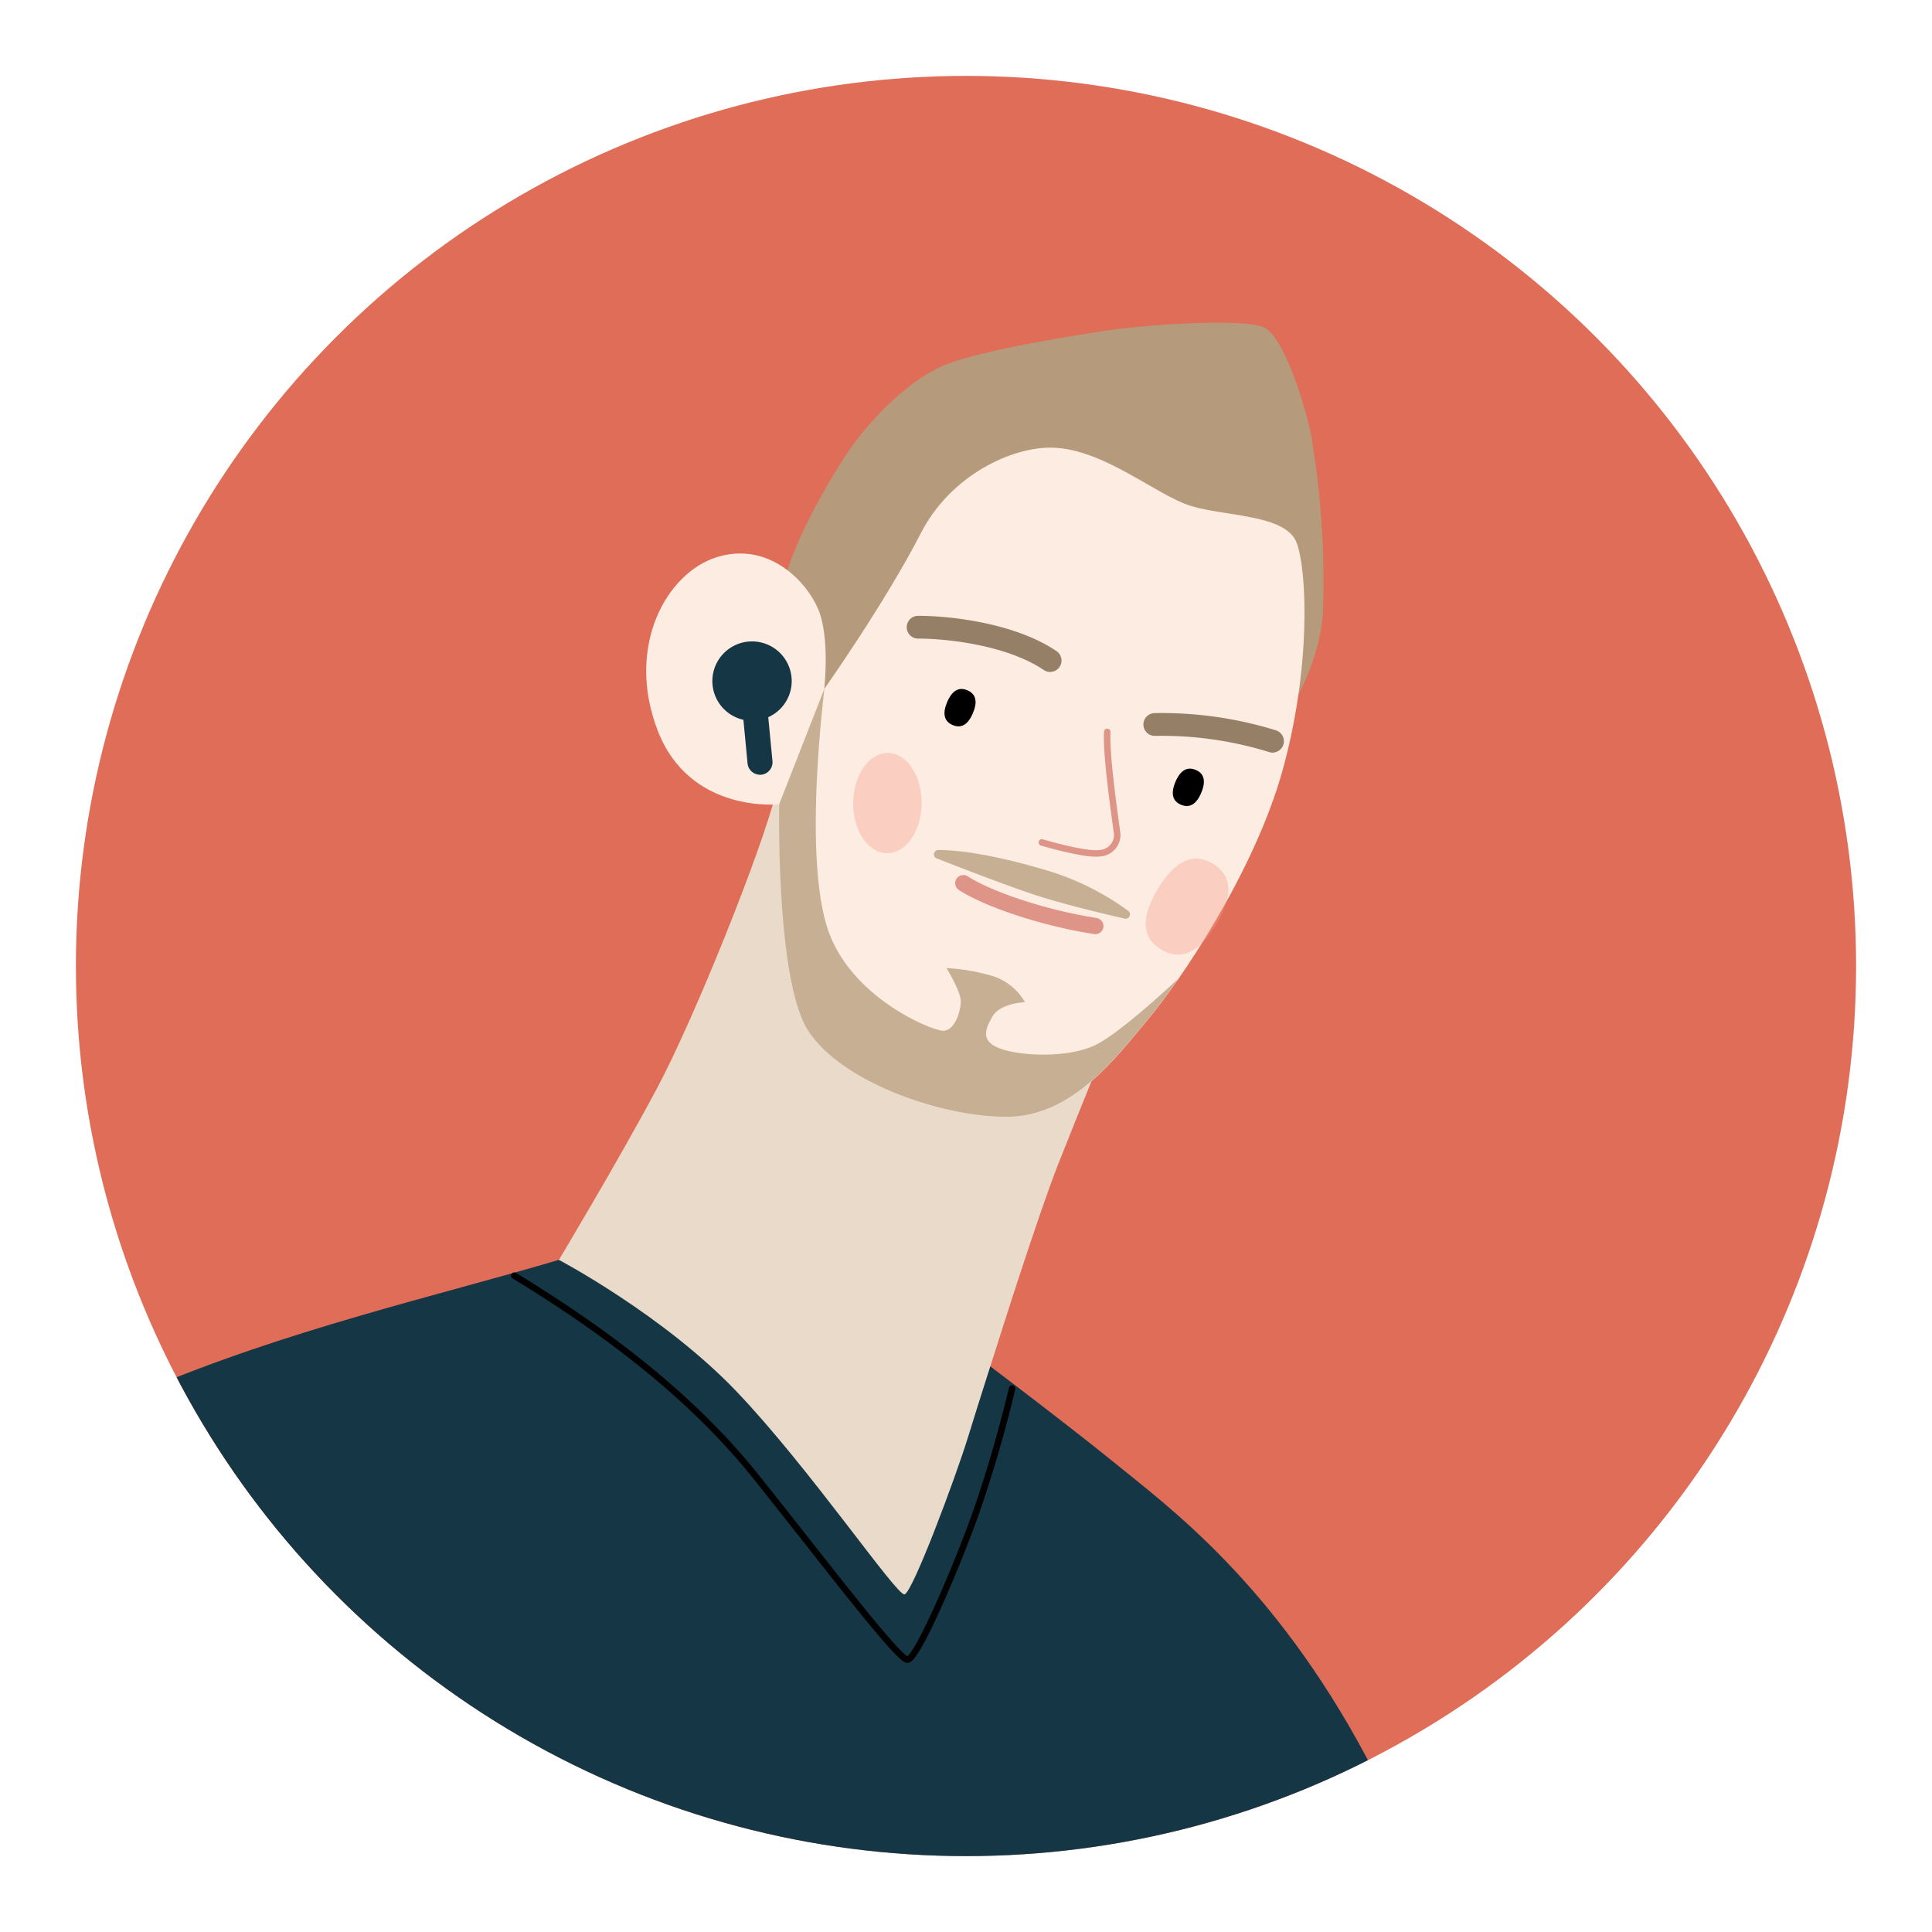 <svg xmlns="http://www.w3.org/2000/svg" id="Layer_1" data-name="Layer 1" viewBox="0 0 280 280"><defs><clipPath id="clip-path"><circle id="SVGID" class="cls-1" cx="-220" cy="-220" r="129"/></clipPath><clipPath id="clip-path-2"><circle id="SVGID-2" data-name="SVGID" class="cls-2" cx="140" cy="-220" r="129"/></clipPath><clipPath id="clip-path-3"><circle id="SVGID-3" data-name="SVGID" class="cls-3" cx="140" cy="140" r="129"/></clipPath><style>.cls-1{fill:#bab891}.cls-2{fill:#a5bcc5}.cls-3{fill:#df6d58}.cls-7{fill:#153745}.cls-16{fill:#b59b7b}.cls-14,.cls-19{fill:none;stroke-linecap:round;stroke-linejoin:round}.cls-19{stroke-width:.94px}.cls-14{stroke:#957f66;stroke-width:3.3px}.cls-16{opacity:.75}.cls-17{opacity:.36}.cls-18{fill:#f49b87}.cls-19{stroke:#010101}</style></defs><circle id="SVGID-4" data-name="SVGID" class="cls-1" cx="-220" cy="-220" r="129"/><g style="clip-path:url(#clip-path)"><path d="M-39.62-77.34c-38.82 17.26-86.26 1.23-86.26 1.23s-6.78 61-8 90.58 3.08 86.87 3.08 86.87h-18.06c-2.89-13.52-10.78-49.93-16-69.62-6.47-24.49-19-64.69-23.57-104.9s-5.23-83.18-5.85-92.88-61.62-2.47-61.62-2.47c-2.31 24.19-2.31 46.83-3.23 75s-6.93 78.56-9.7 112.75c-2.27 28-.52 68.37.2 82.1h-98.79s-10.47-146 14.18-197.16 69-61.62 69-61.62c9.86-16.63 24-28.34 37.58-32 0 0 20.34-2 38.82 1.24s32.35 15.71 32.35 15.71c12.48 0 36.51 3.69 62.39 14.79a396.89 396.89 0 0 0 47.6 16.92s0-6.78-3.08-22.8-8.62-32-6.16-40.05 58.53-19.71 58.53-19.71 11.09 38.81 16 64.08-.59 64.69-39.41 81.94Z" style="fill:#d1ceb4"/></g><circle id="SVGID-5" data-name="SVGID" class="cls-2" cx="140" cy="-220" r="129"/><g style="clip-path:url(#clip-path-2)"><path class="cls-7" d="M269.26 12.41c-21 8-35.42-1.53-42.4-8.22l-2.21-33.25S183-17.53 153.87-16.76c-32.61.86-89.95-8.87-89.95-8.87L60 23.94a35.07 35.07 0 0 1-18.57 2.63c-14.58-2.15-30.88-12.87-31.74-42s4.72-61.34 15.87-96.95 46.52-46.85 46.52-46.85c-1.52-4.39-1.33-19.45 8.58-31.85s30.32-20.39 41.57-24l23 1s30.46-2.57 48.47 14.16S210.92-169 210.92-169s21.45 5.57 37.32 21 28.31 49.31 35.18 75 16.3 73.83-14.16 85.41Z"/><path d="M226.86 4.19a36.74 36.74 0 0 1-4.79-5.5v69.92S198.48 75 150.44 75.9s-76.79-5.58-76.79-5.58l-6-50.61A37.07 37.07 0 0 1 60 23.94l3.88-49.57s58.63 3.72 90 2.87c29.16-.8 70.78-6.3 70.78-6.3Z" style="fill:#468796"/><path class="cls-2" d="M134.37-66.34c-6.37 9-23 33.28-29.84 43C96.72-12.28 75.93 14 71 16.7s-13 3.44-21.74.38S33 7.93 28.27-2.36s-4.57-27.08 6.87-40.8 41-40.8 49.75-49.95c2.21-2.3 4.11-4.36 5.78-6.26 2.55 19.55 14 27.45 22.73 31.42 6.22 2.83 15.42 2.3 20.97 1.61ZM219.69-131.06c2.29 1.34 7.44 10.87 13.73 20.59s21 33.56 27.07 42.52 11.06 17.16 11.06 17.16a44 44 0 0 1-3.05 34.32C259 1.07 249.05 4.31 240.28 5.26s-16.4-3.81-16.4-3.81-17.15-25.55-27.07-44.61-18.68-43.47-19.25-46.33 3.81-4.77 3.81-4.77Z"/></g><circle id="SVGID-6" data-name="SVGID" class="cls-3" cx="140" cy="140" r="129"/><g style="clip-path:url(#clip-path-3)"><path class="cls-7" d="M81 182.59c-34.93 10.34-88.7 20-113.51 62s-22.79 102.75-19.35 131.7l68.85-9v133.09s30.42 10.85 73.85 10.34c45-.54 62.56-9.31 62.56-9.31l5-88.58L221.13 366S211 278.87 198 254.62c-13.44-25.16-28.6-36.19-36.19-42.39s-24.12-18.62-24.12-18.62Z"/><path d="M112.44 115c-2.07 8.27-11.72 32.4-17.23 42.74S81 182.59 81 182.59s15.17 8 25.74 19.07 23.2 29.64 24.35 29.41 7.37-16.84 9.19-22.75 4.14-13.1 4.14-13.1 6-19.07 9-26.65 6.21-15.4 6.21-15.4Z" style="fill:#e9dac9"/><path d="M113.82 83.66c1.61-6.09 7.12-15.51 9.88-19.3s8.5-9.94 14.36-11.89 16.2-3.62 22.18-4.54 20.22-1.84 23-.46S189 58.16 190 63a124.4 124.4 0 0 1 1.73 25.62c-.46 8.62-6.09 16.32-6.09 16.32l-67.1 1.26Z" style="fill:#b59b7b"/><path d="M119.45 99.86s8.76-12.39 14-22.57c4.31-8.45 13.27-12.58 19.13-12.41 7.42.22 15 6.89 20 8.44s13.79 1.21 15.34 5.35 2.07 18.26-2.07 33.08-15 30.68-19.48 36-10.85 14.13-20.5 14.13-24.13-5.17-28.78-12.58-4.14-32.74-4.14-32.74S100 118 95.32 105.89s1.21-22.89 8.62-25.16 12.92 3.45 14.65 7.59.86 11.54.86 11.54Z" style="fill:#fdece1"/><path d="M141 103.35c-.7 1.67-1.69 2.26-2.93 1.73s-1.51-1.64-.81-3.31 1.7-2.26 2.94-1.73 1.51 1.64.8 3.31ZM174.09 114.9c-.7 1.67-1.69 2.25-2.93 1.73s-1.51-1.64-.81-3.31 1.7-2.26 2.94-1.74 1.51 1.64.8 3.32Z"/><path d="M160.47 106.07c-.18 3.79 1.2 12.75 1.37 14.3a2.65 2.65 0 0 1-2.41 3.28c-2.07.34-8.44-1.56-8.44-1.56" style="stroke-width:.94px;stroke:#df9488;fill:none;stroke-linecap:round;stroke-linejoin:round"/><path class="cls-14" d="M133.06 90.9c4.48 0 13.45 1 19.13 4.83M167.36 105a54.22 54.22 0 0 1 17.06 2.42"/><path d="M139.61 128c3.45 2.24 11.38 5 19.13 6.21" style="stroke-width:2.36px;stroke:#df9488;fill:none;stroke-linecap:round;stroke-linejoin:round"/><path class="cls-16" d="M135.74 124.4a.63.63 0 0 1 .23-1.21c4.8 0 11.38 1.63 16.22 3.1A38.91 38.91 0 0 1 163.5 132a.63.63 0 0 1-.51 1.13c-3.46-.79-9.3-2.2-13.21-3.5-4.09-1.37-10.52-3.85-14.04-5.23Z"/><path class="cls-16" d="M159 151.33c-4 2.07-10.91 1.73-13.9.69s-2.41-2.75-1.26-4.71 4.71-2.06 4.71-2.06a8.32 8.32 0 0 0-4.71-3.8 29.2 29.2 0 0 0-6.67-1.15s2.07 3.34 2.07 4.83-.92 4.37-2.64 4.25-12.41-4.48-16.2-13.56-1.61-30-.92-36l-6.55 16.72s-.52 25.33 4.14 32.74 19.13 12.58 28.78 12.58 16-8.78 20.5-14.13c1.14-1.35 2.68-3.38 4.42-5.89-3.11 2.9-8.77 7.93-11.77 9.49Z"/><g class="cls-17"><ellipse class="cls-18" cx="128.62" cy="116.4" rx="7.27" ry="4.96" transform="rotate(-89.48 128.612 116.4)"/></g><g class="cls-17"><path class="cls-18" d="M168.27 137.61c2.81 1.71 5.52.48 8-3.64s2.34-7.08-.47-8.79-5.52-.48-8 3.64-2.34 7.08.47 8.79Z"/></g><path class="cls-7" d="M114.74 98.71a5.75 5.75 0 1 0-7 5.61l.6 6.31a1.82 1.82 0 0 0 1.8 1.65h.17a1.82 1.82 0 0 0 1.64-2l-.61-6.34a5.74 5.74 0 0 0 3.4-5.23Z"/><path class="cls-19" d="M31.56 257.72c6.2 16.2 11 44.81 12.75 57.91s3.79 46.65 3.79 46.65"/><path class="cls-19" d="M45.34 262.55c0 13.79-4.82 28.26-4.82 28.26M157.71 272.89c1.38 12.41 3.44 55.49 4.13 74.11M169.43 275.3c-2.07 8.62-9.31 22.75-9.31 22.75"/><path class="cls-3" d="m172.53 382.25 44.58-119.58a15.07 15.07 0 0 1 14.11-9.77h96.34a5.19 5.19 0 0 1 4.82 7.11l-48.87 122.24Z"/><path class="cls-19" d="M74.53 184.88c12.86 7.82 25.5 17.24 34.92 29s20.68 26.65 22.06 26.65 6.9-12.87 9.88-21.14a188.27 188.27 0 0 0 5.29-18.15"/></g></svg>